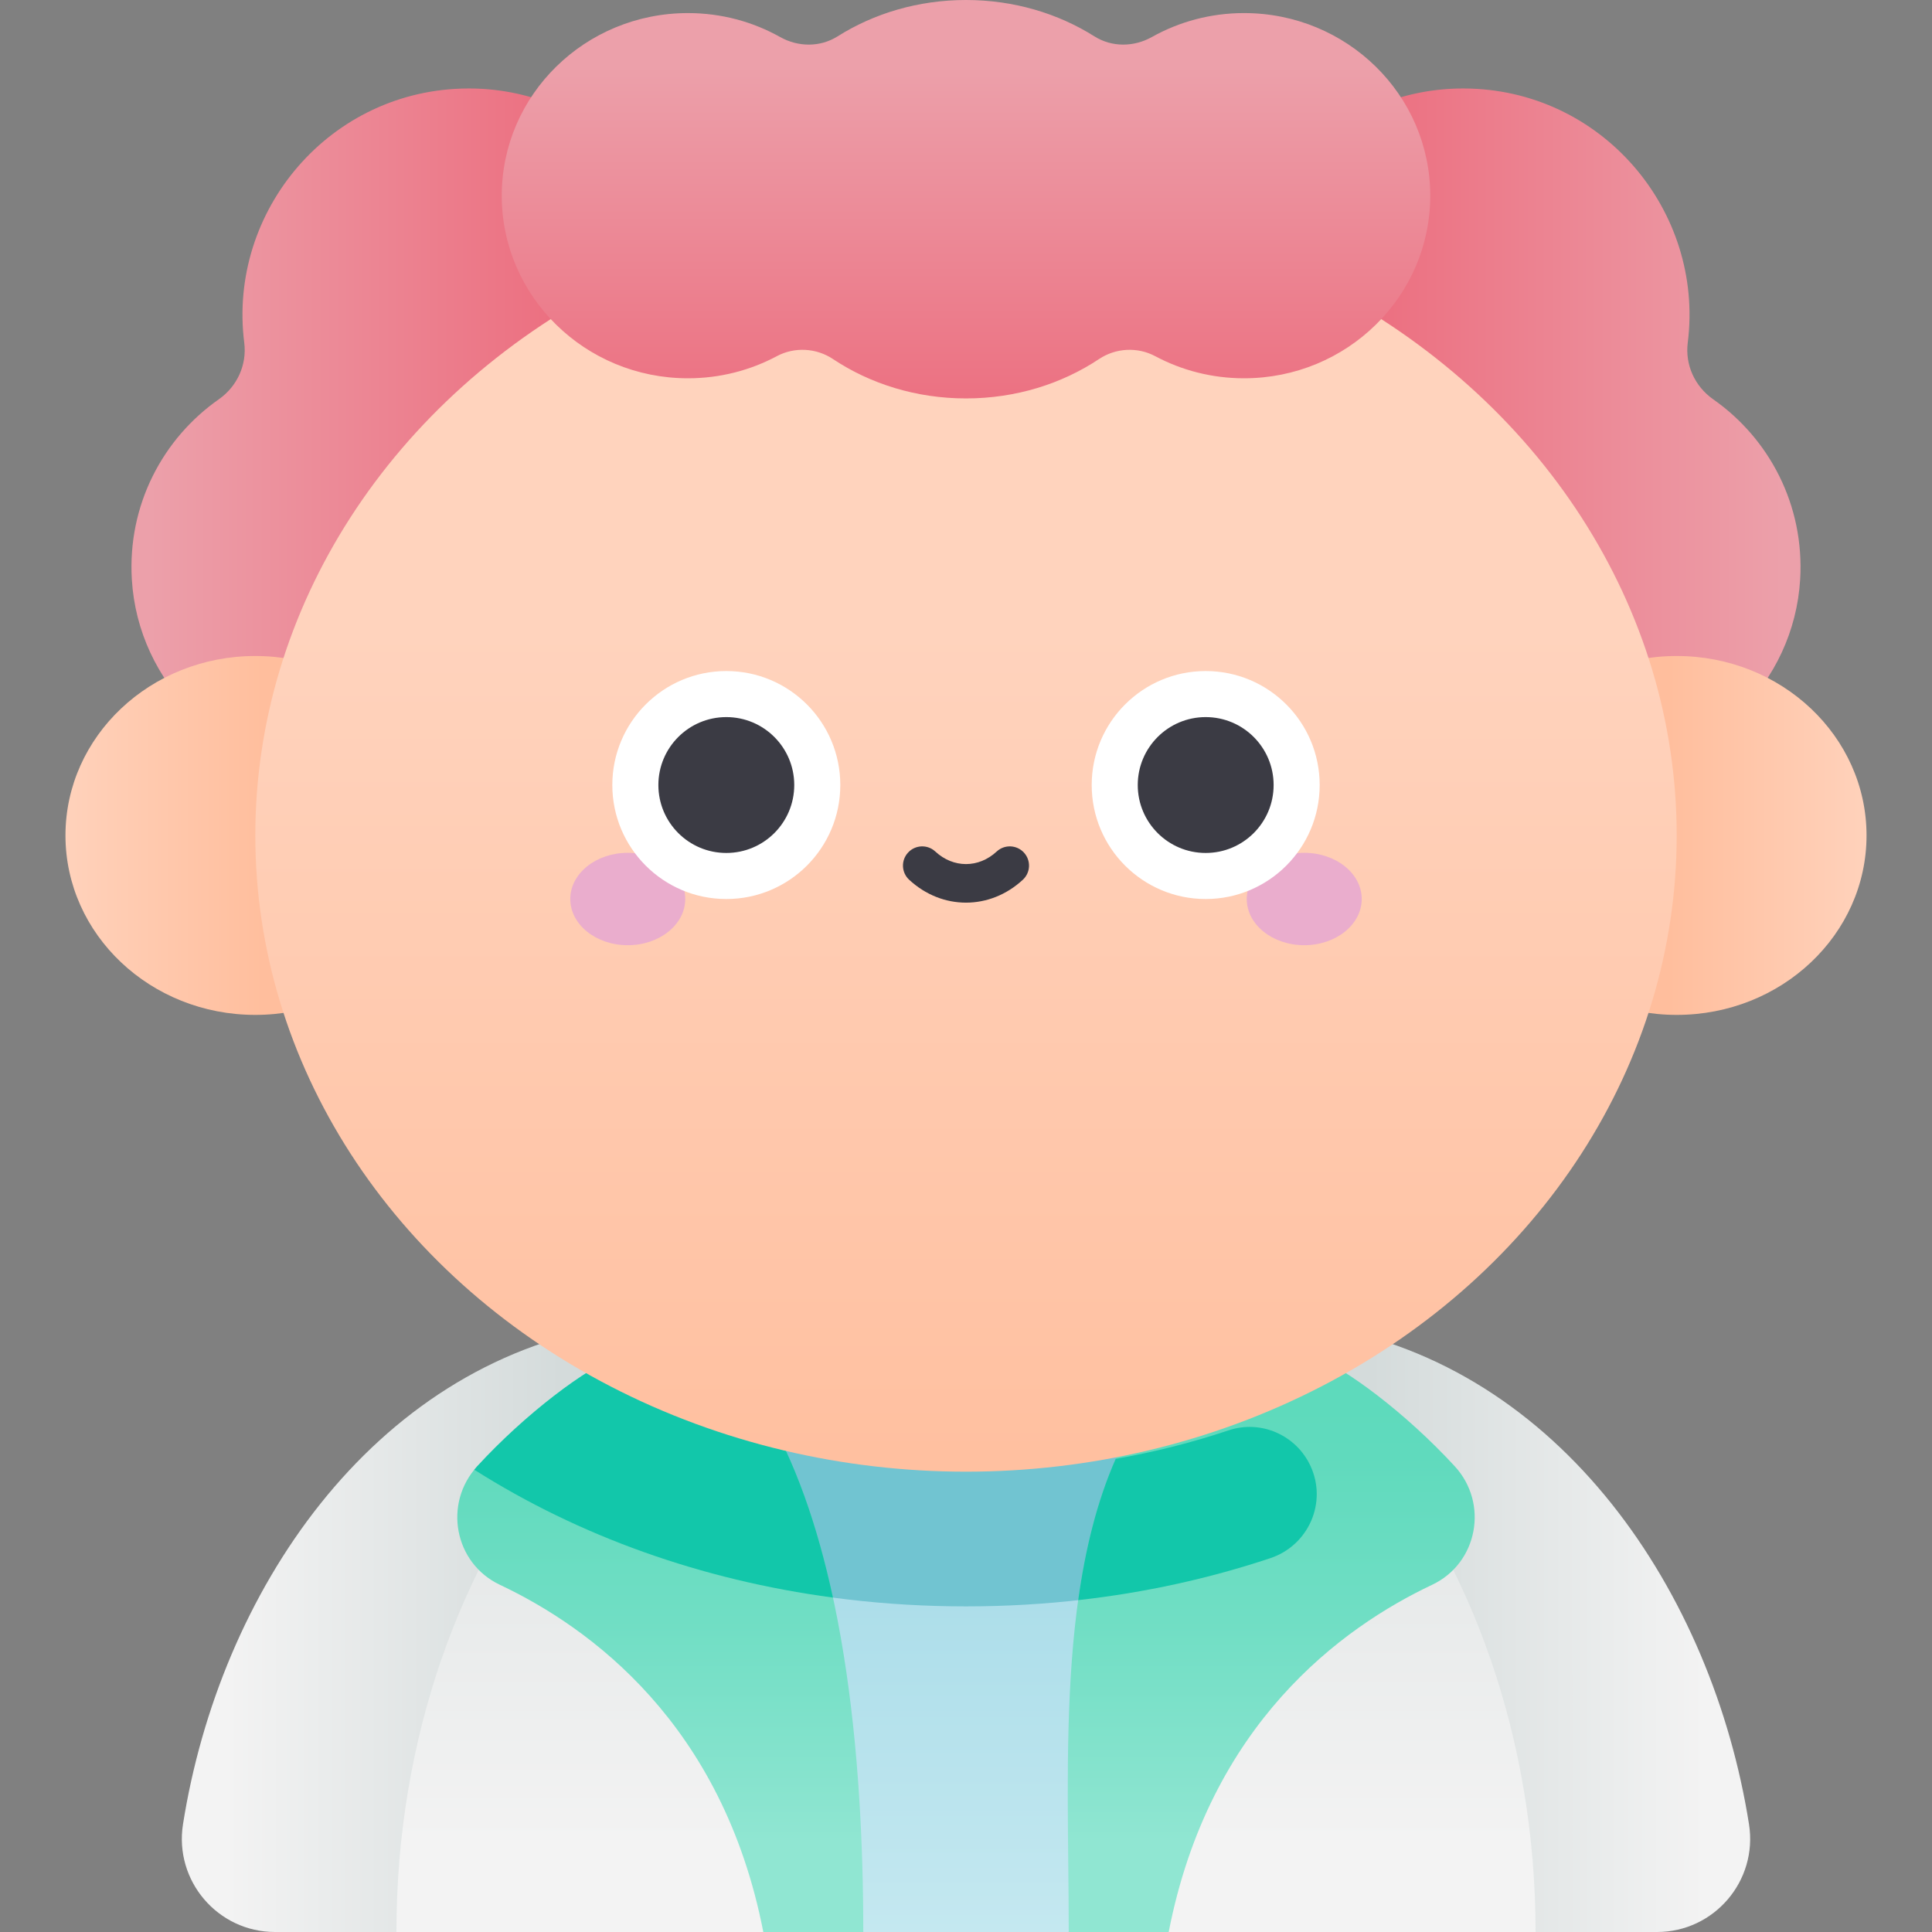 <svg id="Capa_1" enable-background="new 0 0 502 502" height="512" viewBox="0 0 502 502" width="512" xmlns="http://www.w3.org/2000/svg" xmlns:xlink="http://www.w3.org/1999/xlink"><rect x="0" y="0" width="502" height="502" fill="#808080" stroke="none"/><linearGradient id="lg1"><stop offset="0" stop-color="#ec6f80"/><stop offset="1" stop-color="#eca0aa"/></linearGradient><linearGradient id="SVGID_1_" gradientUnits="userSpaceOnUse" x1="145.293" x2="38.778" xlink:href="#lg1" y1="111.736" y2="111.736"/><linearGradient id="SVGID_2_" gradientTransform="matrix(-1 0 0 1 502 0)" gradientUnits="userSpaceOnUse" x1="145.293" x2="38.778" xlink:href="#lg1" y1="111.736" y2="111.736"/><linearGradient id="lg2"><stop offset="0" stop-color="#ffbe9d"/><stop offset="1" stop-color="#ffd3bd"/></linearGradient><linearGradient id="SVGID_3_" gradientUnits="userSpaceOnUse" x1="68.557" x2="13.447" xlink:href="#lg2" y1="217.078" y2="217.078"/><linearGradient id="SVGID_4_" gradientTransform="matrix(-1 0 0 1 502 0)" gradientUnits="userSpaceOnUse" x1="68.557" x2="13.447" xlink:href="#lg2" y1="217.078" y2="217.078"/><linearGradient id="lg3"><stop offset="0" stop-color="#d4dbdb"/><stop offset="1" stop-color="#f3f3f3"/></linearGradient><linearGradient id="SVGID_5_" gradientUnits="userSpaceOnUse" x1="146.029" x2="59.042" xlink:href="#lg3" y1="423.275" y2="423.275"/><linearGradient id="SVGID_6_" gradientTransform="matrix(-1 0 0 1 502 0)" gradientUnits="userSpaceOnUse" x1="146.029" x2="59.042" xlink:href="#lg3" y1="423.275" y2="423.275"/><linearGradient id="SVGID_7_" gradientUnits="userSpaceOnUse" x1="251" x2="251" xlink:href="#lg3" y1="297.769" y2="478.568"/><linearGradient id="SVGID_8_" gradientUnits="userSpaceOnUse" x1="251" x2="251" y1="364.896" y2="501.914"><stop offset="0" stop-color="#9fd8e6"/><stop offset="1" stop-color="#c4e8f0"/></linearGradient><linearGradient id="lg4"><stop offset="0" stop-color="#5bd9bb"/><stop offset=".253" stop-color="#60dabd"/><stop offset=".573" stop-color="#70dec4"/><stop offset=".926" stop-color="#8ae4cf"/><stop offset="1" stop-color="#90e6d2"/></linearGradient><linearGradient id="SVGID_9_" gradientUnits="userSpaceOnUse" x1="171.566" x2="171.566" xlink:href="#lg4" y1="344.333" y2="478.394"/><linearGradient id="SVGID_10_" gradientTransform="matrix(-1 0 0 1 502 0)" gradientUnits="userSpaceOnUse" x1="171.691" x2="171.691" xlink:href="#lg4" y1="344.333" y2="478.394"/><linearGradient id="SVGID_11_" gradientUnits="userSpaceOnUse" x1="251" x2="251" xlink:href="#lg2" y1="400.385" y2="163.892"/><linearGradient id="SVGID_12_" gradientUnits="userSpaceOnUse" x1="251" x2="251" xlink:href="#lg1" y1="107.629" y2="17.267"/><g><path d="m180.466 76.708c-2.553-30.312-28.348-53.802-58.767-53.722-35.934.094-62.559 31.843-58.234 66.062.729 5.766-1.853 11.37-6.613 14.705-14.54 10.189-23.749 27.463-22.594 46.817 1.607 26.942 23.622 48.64 50.585 49.86 34.204 1.547 60.84-28.925 54.817-62.551 25.307-8.027 43.203-32.703 40.806-61.171z" fill="url(#SVGID_1_)"/><path d="m321.534 76.708c2.553-30.312 28.348-53.802 58.767-53.722 35.934.094 62.559 31.843 58.234 66.062-.729 5.766 1.853 11.37 6.613 14.705 14.54 10.189 23.749 27.463 22.594 46.817-1.607 26.942-23.622 48.64-50.585 49.86-34.204 1.547-60.84-28.925-54.817-62.551-25.307-8.027-43.203-32.703-40.806-61.171z" fill="url(#SVGID_2_)"/><ellipse cx="66.338" cy="217.078" fill="url(#SVGID_3_)" rx="49.327" ry="46.627"/><ellipse cx="435.662" cy="217.078" fill="url(#SVGID_4_)" rx="49.327" ry="46.627"/><path d="m158.556 344.55c-62.223 10.473-101.53 69.441-111.008 129.458-2.321 14.696 9.041 27.992 23.919 27.992h31.54l101.842-157.45z" fill="url(#SVGID_5_)"/><path d="m343.444 344.55c62.223 10.473 101.53 69.441 111.008 129.458 2.321 14.696-9.041 27.993-23.92 27.993h-31.54l-101.841-157.451z" fill="url(#SVGID_6_)"/><path d="m251 320.402c-81.734 0-147.993 81.304-147.993 181.598h95.326l52.667-13.522 52.667 13.522h95.326c0-100.293-66.259-181.598-147.993-181.598z" fill="url(#SVGID_7_)"/><path d="m313.47 330.499v73.645l-35.78 97.856h-53.38l-35.78-97.856v-73.645z" fill="url(#SVGID_8_)"/><path d="m188.53 404.144 2.253 6.161c19.219 4.674 39.429 7.089 60.217 7.089 20.787 0 40.998-2.414 60.217-7.089l2.253-6.161v-73.645h-124.94z" fill="#71c4d1"/><path d="m161.233 352.025c-8.92 3.431-24.648 15.29-37.223 28.957-8.885 9.656-5.991 25.196 5.874 30.801 23.471 11.088 57.913 36.131 68.45 90.218h25.977c0-45.135-4.848-101.311-26.054-136.301z" fill="url(#SVGID_9_)"/><path d="m340.767 352.025c8.92 3.431 24.648 15.29 37.223 28.957 8.885 9.656 5.991 25.196-5.874 30.801-23.471 11.088-57.913 36.131-68.449 90.218h-25.977c0-45.135-3.711-98.15 17.495-133.14z" fill="url(#SVGID_10_)"/><path d="m319.237 371.653c-9.353 3.13-19.147 5.622-29.337 7.413-4.905 11.121-7.918 23.57-9.747 36.705 17.301-1.937 34.025-5.609 49.919-10.906 9.941-3.313 14.85-14.471 10.434-23.974-3.728-8.022-12.88-12.045-21.269-9.238z" fill="#12c7aa"/><path d="m124.009 380.981c-.27.294-.529.594-.778.898 27.336 17.34 59.09 28.664 93.2 33.227-3.981-18.449-9.798-35.584-18.176-49.407l-37.023-13.674c-8.92 3.431-24.648 15.29-37.223 28.956z" fill="#12c7aa"/><ellipse cx="251" cy="217.078" fill="url(#SVGID_11_)" rx="184.662" ry="165.317"/><path d="m323.246 3.396c-8.717 0-16.891 2.266-23.952 6.225-4.677 2.623-10.396 2.685-14.931-.176-9.433-5.948-20.939-9.445-33.363-9.445s-23.93 3.497-33.362 9.446c-4.536 2.861-10.254 2.798-14.931.176-7.061-3.959-15.235-6.225-23.952-6.225-26.721 0-48.382 21.243-48.382 47.447s21.661 47.447 48.382 47.447c8.359 0 16.22-2.081 23.079-5.742 4.604-2.457 10.251-2.156 14.594.738 9.649 6.428 21.611 10.237 34.573 10.237 12.963 0 24.924-3.809 34.573-10.237 4.343-2.893 9.99-3.195 14.594-.738 6.859 3.66 14.72 5.742 23.079 5.742 26.721 0 48.382-21.243 48.382-47.447-.001-26.206-21.662-47.448-48.383-47.448z" fill="url(#SVGID_12_)"/><g><ellipse cx="163.114" cy="233.595" fill="#eaadcd" rx="14.936" ry="12.003"/><ellipse cx="338.886" cy="233.595" fill="#eaadcd" rx="14.936" ry="12.003"/><circle cx="188.721" cy="203.978" fill="#fff" r="29.618"/><circle cx="313.279" cy="203.978" fill="#fff" r="29.618"/><g fill="#3b3b44"><g><circle cx="188.721" cy="203.978" r="17.652"/><circle cx="313.279" cy="203.978" r="17.652"/></g><path d="m251 234.538c-5.248 0-10.495-1.984-14.776-5.954-2.025-1.878-2.145-5.041-.267-7.066s5.041-2.145 7.066-.267c4.697 4.354 11.256 4.354 15.954 0 2.023-1.877 5.188-1.759 7.065.267 1.878 2.025 1.759 5.188-.267 7.066-4.28 3.969-9.528 5.954-14.775 5.954z"/></g></g></g></svg>